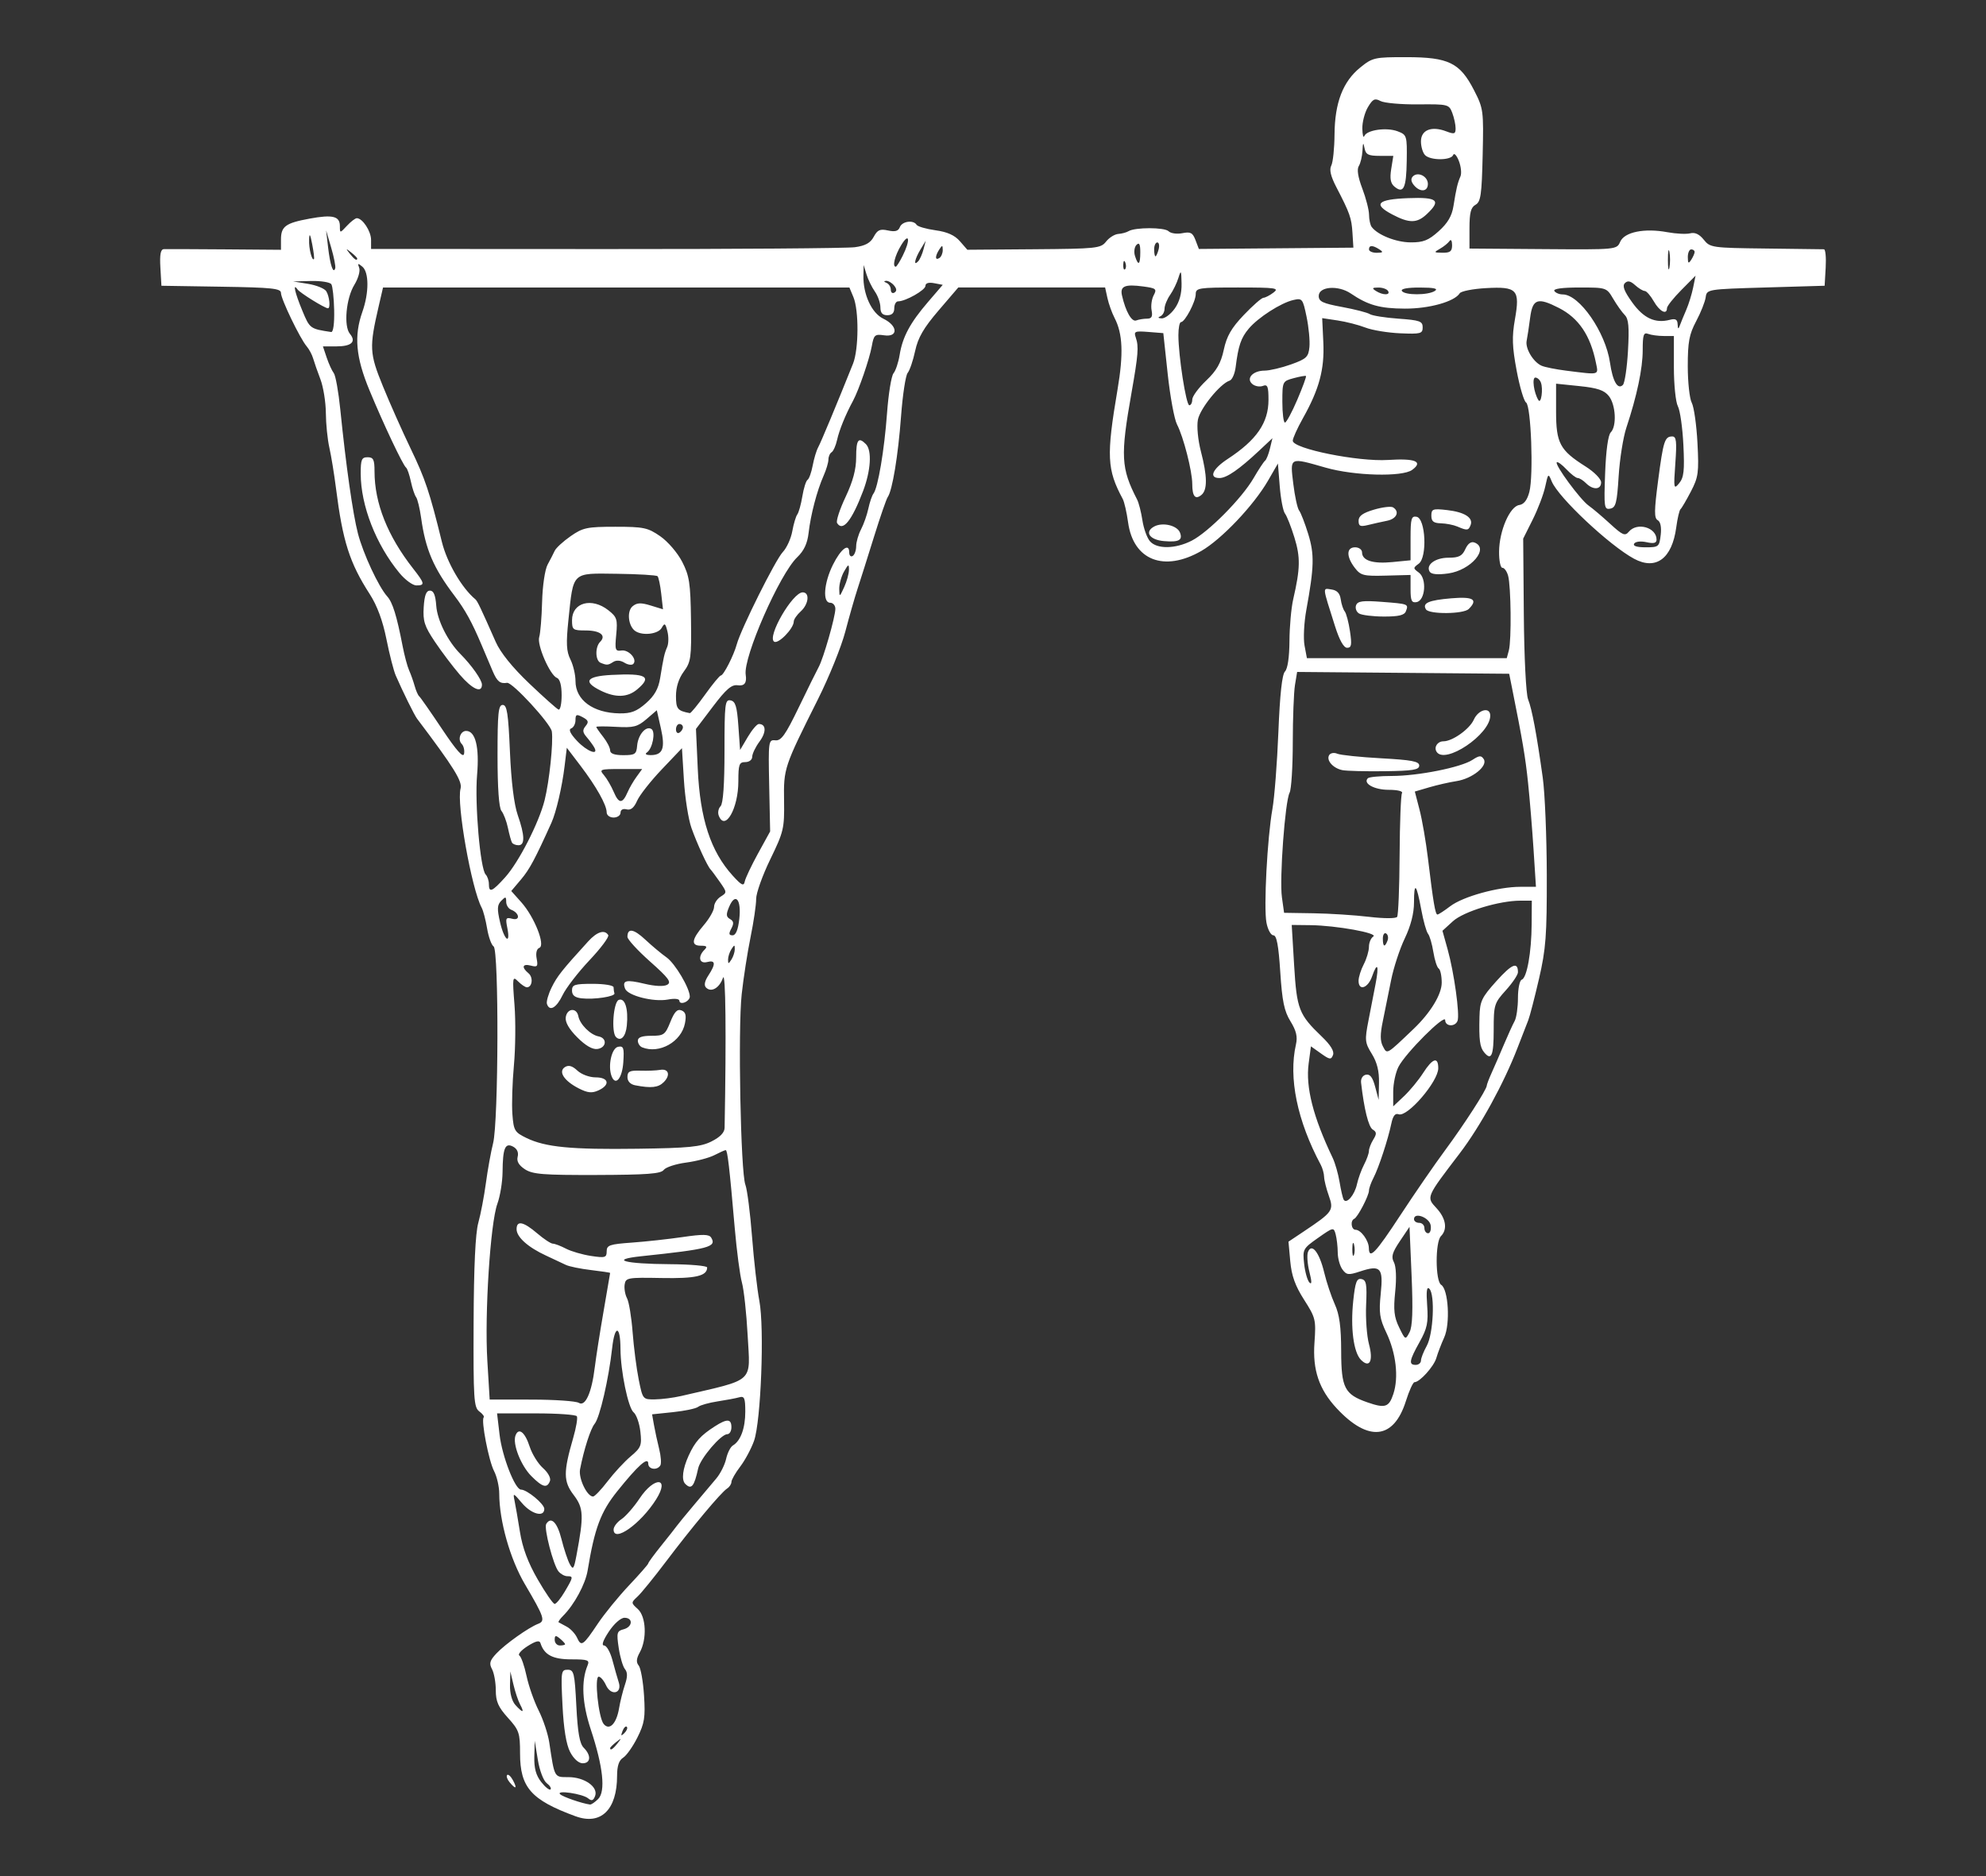 <?xml version="1.0" encoding="UTF-8" standalone="no"?>
<svg
   xmlns:dc="http://purl.org/dc/elements/1.1/"
   xmlns:cc="http://creativecommons.org/ns#"
   xmlns:rdf="http://www.w3.org/1999/02/22-rdf-syntax-ns#"
   xmlns:svg="http://www.w3.org/2000/svg"
   xmlns="http://www.w3.org/2000/svg"
   xmlns:sodipodi="http://sodipodi.sourceforge.net/DTD/sodipodi-0.dtd"
   xmlns:inkscape="http://www.inkscape.org/namespaces/inkscape"
   id="svg"
   version="1.1"
   width="400"
   height="377.931"
   viewBox="0, 0, 400,377.931"
   sodipodi:docname="B2.svg"
   inkscape:version="0.92.5 (2060ec1f9f, 2020-04-08)">
  <rect x="0" y="0" width="400" height="377.931" fill="#333333" stroke="none"/>
  <defs
     id="defs9" />
  <sodipodi:namedview
     pagecolor="#ffffff"
     bordercolor="#666666"
     borderopacity="1"
     objecttolerance="10"
     gridtolerance="10"
     guidetolerance="10"
     inkscape:pageopacity="0"
     inkscape:pageshadow="2"
     inkscape:window-width="1366"
     inkscape:window-height="693"
     id="namedview7"
     showgrid="false"
     inkscape:zoom="0.31222628"
     inkscape:cx="-78.322664"
     inkscape:cy="292.22283"
     inkscape:window-x="0"
     inkscape:window-y="0"
     inkscape:window-maximized="1"
     inkscape:current-layer="svg" />
  <path
     style="fill:#ffffff;stroke-width:0.698"
     d="m 115.91,365.884 c -8.946,-3.283 -11.166,-5.8 -11.166,-12.662 0,-4.129 -0.187,-4.677 -2.443,-7.174 -1.947,-2.155 -2.443,-3.279 -2.443,-5.539 0,-1.559 -0.341,-3.472 -0.758,-4.251 -0.619,-1.156 -0.458,-1.736 0.872,-3.158 1.769,-1.891 6.482,-5.239 8.423,-5.984 1.485,-0.57 1.224,-1.349 -2.675,-7.975 -2.984,-5.072 -5.16,-12.759 -5.169,-18.264 -0.002,-1.398 -0.472,-3.439 -1.043,-4.535 -1.074,-2.06 -2.654,-10.242 -2.086,-10.809 0.176,-0.176 -0.224,-0.719 -0.89,-1.207 -1.095,-0.801 -1.204,-2.511 -1.142,-17.865 0.045,-11.293 0.361,-18.031 0.944,-20.12 0.482,-1.727 1.172,-5.339 1.533,-8.026 0.361,-2.687 1.014,-6.298 1.451,-8.026 1.094,-4.321 1.183,-38.944 0.102,-39.629 -0.433,-0.274 -1.021,-1.9 -1.308,-3.612 -0.286,-1.713 -0.779,-3.597 -1.096,-4.187 -2.049,-3.827 -5.09,-20.981 -4.254,-24.002 0.402,-1.453 -1.35,-4.268 -8.762,-14.081 -0.546,-0.722 -2.879,-5.45 -4.295,-8.703 -0.418,-0.96 -1.262,-4.257 -1.876,-7.328 -0.743,-3.713 -1.87,-6.752 -3.365,-9.072 -4.053,-6.289 -5.441,-10.641 -6.788,-21.285 -0.364,-2.879 -0.967,-6.573 -1.338,-8.21 -0.372,-1.637 -0.69,-4.777 -0.706,-6.979 -0.017,-2.202 -0.509,-5.259 -1.093,-6.794 -0.584,-1.535 -1.243,-3.42 -1.464,-4.187 -0.221,-0.768 -0.806,-1.867 -1.299,-2.443 -1.347,-1.571 -5.186,-9.537 -5.186,-10.762 0,-0.912 -1.773,-1.098 -12.038,-1.26 L 32.514,57.566 32.303,53.902 c -0.152,-2.635 0.044,-3.677 0.698,-3.71 0.5,-0.025 6.012,-0.006 12.249,0.042 l 11.341,0.088 v -2.051 c 0,-2.668 0.907,-3.334 5.761,-4.227 4.666,-0.859 6.103,-0.502 6.103,1.514 0,1.447 0.006,1.447 1.423,-0.075 0.783,-0.84 1.676,-1.527 1.985,-1.527 1.155,0 2.873,2.615 2.873,4.373 v 1.821 l 47.281,0.024 c 26.005,0.013 48.579,-0.155 50.165,-0.373 2.108,-0.29 3.129,-0.855 3.796,-2.1 0.745,-1.392 1.271,-1.625 2.874,-1.273 1.426,0.313 2.078,0.13 2.385,-0.671 0.456,-1.188 2.734,-1.505 3.374,-0.47 0.215,0.348 1.926,0.844 3.801,1.102 2.373,0.326 3.867,0.995 4.913,2.197 l 1.503,1.728 13.405,-0.102 c 12.654,-0.096 13.469,-0.183 14.538,-1.544 0.623,-0.793 1.728,-1.486 2.455,-1.539 0.727,-0.054 1.651,-0.301 2.053,-0.549 1.312,-0.811 7.268,-0.811 8.079,-7e-6 0.435,0.435 1.681,0.613 2.768,0.396 1.656,-0.331 2.087,-0.106 2.656,1.39 l 0.679,1.786 15.562,-0.131 15.562,-0.131 -0.185,-2.949 c -0.191,-3.05 -0.513,-3.964 -3.26,-9.264 -1.123,-2.167 -1.436,-3.505 -1.01,-4.316 0.34,-0.646 0.635,-3.473 0.656,-6.281 0.049,-6.386 1.687,-10.653 5.174,-13.475 2.485,-2.011 2.874,-2.099 9.333,-2.09 8.472,0.012 10.743,1.123 13.583,6.649 1.9,3.696 1.952,4.089 1.745,13.107 -0.183,7.992 -0.385,9.393 -1.435,9.979 -0.946,0.528 -1.221,1.601 -1.221,4.752 v 4.07 l 14.83,0.112 c 14.823,0.112 14.83,0.111 15.528,-1.482 0.862,-1.968 4.868,-2.781 9.491,-1.926 1.766,0.326 3.843,0.428 4.616,0.226 0.94,-0.246 1.841,0.179 2.722,1.283 1.277,1.601 1.653,1.655 12.482,1.781 6.141,0.072 11.418,0.14 11.726,0.15 0.308,0.011 0.465,1.668 0.349,3.684 l -0.211,3.664 -11.864,0.349 c -11.811,0.347 -11.865,0.356 -12.096,1.991 -0.128,0.903 -0.991,3.07 -1.919,4.815 -1.399,2.631 -1.687,4.175 -1.687,9.046 0,3.231 0.361,6.549 0.803,7.374 0.442,0.825 0.958,4.465 1.148,8.088 0.312,5.97 0.188,6.888 -1.326,9.794 -0.919,1.764 -1.858,3.364 -2.087,3.556 -0.229,0.192 -0.616,1.843 -0.86,3.669 -0.841,6.291 -4.089,8.698 -8.511,6.307 -4.955,-2.68 -15.239,-12.342 -16.561,-15.559 -0.697,-1.697 -0.733,-1.668 -1.319,1.047 -0.331,1.535 -1.464,4.519 -2.519,6.63 l -1.917,3.838 0.127,15.27 c 0.072,8.687 0.443,16.058 0.858,17.098 0.788,1.971 1.717,6.931 2.956,15.786 0.43,3.071 0.795,11.888 0.812,19.593 0.026,12.207 -0.176,14.902 -1.572,20.936 -0.882,3.809 -1.852,7.554 -2.156,8.322 -0.304,0.768 -1.28,3.28 -2.168,5.583 -2.774,7.192 -7.515,15.84 -11.67,21.285 -6.778,8.884 -6.725,8.759 -4.654,10.992 1.914,2.064 2.269,4.277 0.905,5.641 -1.173,1.173 -1.141,9.081 0.039,9.81 1.463,0.904 1.865,7.843 0.614,10.607 -0.593,1.309 -1.303,3.166 -1.579,4.125 -0.492,1.713 -3.352,4.885 -4.403,4.885 -0.294,0 -1.075,1.714 -1.735,3.808 -2.444,7.753 -7.581,8.289 -13.939,1.454 -3.545,-3.812 -4.868,-7.714 -4.475,-13.203 0.331,-4.63 0.233,-5.039 -2.084,-8.66 -1.796,-2.808 -2.525,-4.834 -2.79,-7.754 l -0.358,-3.953 3.049,-2.037 c 5.881,-3.928 6.125,-4.273 5.08,-7.2 -0.507,-1.421 -0.936,-3.137 -0.953,-3.814 -0.017,-0.677 -0.322,-1.776 -0.679,-2.443 -4.744,-8.873 -6.522,-17.509 -4.992,-24.242 0.353,-1.552 0.067,-2.757 -1.104,-4.656 -1.261,-2.046 -1.676,-4.051 -2.057,-9.945 -0.347,-5.37 -0.726,-7.382 -1.39,-7.382 -0.502,0 -1.128,-1.149 -1.391,-2.553 -0.573,-3.057 0.163,-17.052 1.206,-22.919 0.409,-2.303 0.949,-9.275 1.198,-15.494 0.304,-7.572 0.742,-11.594 1.326,-12.178 0.538,-0.537 0.884,-2.894 0.903,-6.141 0.017,-2.898 0.356,-6.682 0.755,-8.409 1.429,-6.196 1.473,-8.458 0.244,-12.442 -0.672,-2.177 -1.528,-4.348 -1.903,-4.824 -0.375,-0.476 -0.848,-2.938 -1.051,-5.471 l -0.37,-4.606 -1.987,3.441 c -2.885,4.997 -9.381,11.839 -13.464,14.181 -7.488,4.295 -13.674,1.872 -14.725,-5.766 -0.276,-2.007 -0.762,-4.133 -1.08,-4.724 -3.183,-5.914 -3.314,-8.661 -1.051,-22.011 1.225,-7.224 1.058,-11.265 -0.595,-14.453 -0.529,-1.019 -1.173,-2.817 -1.432,-3.994 l -0.47,-2.141 H 207.792 193.008 l -3.967,4.632 c -3.019,3.525 -4.147,5.474 -4.722,8.153 -0.415,1.936 -1.093,3.928 -1.507,4.426 -0.414,0.498 -1.014,4.445 -1.335,8.771 -0.583,7.872 -1.748,14.928 -2.68,16.24 -0.273,0.384 -1.521,3.995 -2.774,8.026 -1.253,4.03 -2.742,8.741 -3.309,10.468 -0.567,1.727 -1.677,5.609 -2.467,8.626 -0.79,3.017 -3.266,9.141 -5.503,13.609 -6.851,13.685 -6.923,13.901 -6.827,20.462 0.081,5.559 -0.076,6.226 -2.775,11.781 -1.574,3.239 -2.855,6.831 -2.846,7.982 0.009,1.152 -0.497,4.606 -1.124,7.677 -0.627,3.071 -1.431,8.252 -1.788,11.515 -0.77,7.039 -0.212,35.883 0.742,38.383 0.366,0.96 0.969,5.67 1.341,10.468 0.371,4.798 1.033,10.608 1.471,12.911 1.04,5.469 0.33,24.247 -1.066,28.205 -0.558,1.58 -1.811,3.919 -2.785,5.196 -0.974,1.278 -1.772,2.67 -1.772,3.095 0,0.425 -0.395,1.023 -0.877,1.33 -1.211,0.771 -7.084,7.792 -12.294,14.697 -2.392,3.17 -4.964,6.338 -5.716,7.038 -1.357,1.264 -1.357,1.283 0.037,2.544 1.67,1.511 1.873,6.049 0.39,8.729 -0.694,1.254 -0.755,1.995 -0.218,2.642 0.411,0.495 0.895,3.209 1.076,6.033 0.283,4.411 0.096,5.6 -1.328,8.452 -0.911,1.826 -2.207,3.663 -2.878,4.082 -0.841,0.526 -1.221,1.656 -1.221,3.631 0,6.865 -3.259,10.043 -8.375,8.165 z m 4.567,-3.475 c 1.527,-1.527 1.002,-6.481 -1.483,-13.997 -1.751,-5.295 -1.975,-9.734 -0.651,-12.915 0.448,-1.076 0.055,-1.221 -3.297,-1.221 -3.735,0 -5.453,-0.912 -6.198,-3.29 -0.186,-0.593 -0.962,-0.406 -2.585,0.625 -1.276,0.81 -2.022,1.662 -1.659,1.894 0.363,0.232 1.013,2.078 1.443,4.101 0.43,2.023 1.532,5.164 2.447,6.979 0.915,1.815 1.876,4.713 2.135,6.44 1.078,7.194 0.959,6.979 3.864,6.979 3.239,0 6.058,2.001 5.364,3.808 -0.358,0.933 -0.699,1.047 -1.397,0.468 -1.124,-0.933 -6.573,-1.73 -5.639,-0.826 0.544,0.528 4.399,1.856 6.006,2.069 0.26,0.035 1.003,-0.467 1.651,-1.114 z m -5.646,-9.465 c -0.786,-1.509 -1.3,-4.661 -1.538,-9.421 -0.34,-6.793 -0.288,-7.153 1.029,-7.153 1.272,0 1.418,0.606 1.76,7.301 0.276,5.405 0.664,7.593 1.496,8.424 1.528,1.528 1.415,3.117 -0.221,3.117 -0.81,0 -1.814,-0.903 -2.525,-2.268 z m -4.719,6.274 c -0.65,-0.485 -1.435,-2.552 -1.787,-4.703 l -0.627,-3.838 -0.082,3.221 c -0.059,2.312 0.335,3.75 1.394,5.096 0.811,1.032 1.652,1.699 1.868,1.483 0.216,-0.216 -0.129,-0.782 -0.767,-1.258 z m 14.261,-8.018 c 0.868,-1.107 0.843,-1.132 -0.263,-0.264 -0.672,0.527 -1.221,1.076 -1.221,1.221 0,0.574 0.573,0.205 1.485,-0.958 z m 1.87,-3.333 c -0.215,-0.215 -0.605,0.172 -0.867,0.861 -0.379,0.995 -0.299,1.075 0.391,0.391 0.477,-0.473 0.691,-1.037 0.476,-1.251 z m -1.562,-3.716 c 0.239,-1.401 0.773,-3.547 1.189,-4.769 0.542,-1.595 0.542,-2.481 -7e-4,-3.14 -0.416,-0.505 -0.981,-2.429 -1.256,-4.276 -0.454,-3.048 -0.363,-3.394 0.982,-3.745 1.827,-0.478 1.968,-2.318 0.178,-2.318 -0.747,0 -2.091,1.191 -3.15,2.792 -1.181,1.784 -1.523,2.792 -0.949,2.792 0.494,0 1.25,1.335 1.68,2.966 0.43,1.631 0.998,3.629 1.262,4.44 0.74,2.273 -1.55,2.816 -2.557,0.606 -0.434,-0.952 -1.097,-1.731 -1.474,-1.731 -0.912,0 -0.042,8.275 1.002,9.533 1.155,1.392 2.567,-0.044 3.096,-3.148 z m -19.915,-0.761 c -0.399,-0.745 -1.006,-2.55 -1.35,-4.013 l -0.626,-2.659 -0.07,2.737 c -0.042,1.652 0.388,3.242 1.085,4.013 1.496,1.653 1.871,1.623 0.961,-0.078 z m 9.05,-12.169 c 0,-0.145 -0.471,-0.654 -1.047,-1.132 -0.857,-0.712 -1.047,-0.664 -1.047,0.263 0,0.623 0.471,1.132 1.047,1.132 0.576,0 1.047,-0.119 1.047,-0.263 z m 6.585,-4.129 c 1.338,-1.998 4.172,-5.475 6.298,-7.726 2.126,-2.251 3.866,-4.239 3.866,-4.419 0,-0.179 1.178,-1.789 2.617,-3.577 1.439,-1.788 2.841,-3.568 3.116,-3.956 0.274,-0.388 1.844,-2.302 3.489,-4.254 1.645,-1.952 3.665,-4.35 4.489,-5.33 0.824,-0.98 1.712,-2.757 1.974,-3.949 0.262,-1.192 0.877,-2.405 1.367,-2.695 1.556,-0.922 2.49,-3.476 2.49,-6.81 0,-2.746 -0.184,-3.181 -1.221,-2.888 -0.672,0.19 -2.635,0.56 -4.362,0.824 -1.727,0.263 -3.487,0.757 -3.91,1.098 -0.423,0.34 -2.684,0.819 -5.023,1.063 l -4.254,0.445 0.384,2.172 c 0.211,1.195 0.68,3.357 1.041,4.806 0.361,1.448 0.468,2.94 0.236,3.315 -0.657,1.062 -2.433,0.801 -2.433,-0.358 0,-1.493 -2.078,0.359 -6.262,5.581 -3.323,4.147 -4.543,7.42 -5.951,15.963 -0.448,2.719 -2.684,6.855 -4.907,9.078 -0.655,0.655 -1.076,1.255 -0.934,1.333 0.142,0.078 0.886,0.481 1.653,0.896 0.768,0.415 1.696,1.414 2.064,2.22 0.844,1.851 1.199,1.611 4.173,-2.831 z m 3.185,-18.97 c 0,-0.567 0.707,-1.499 1.57,-2.072 0.864,-0.573 2.512,-2.457 3.664,-4.188 2.976,-4.473 6.159,-4.319 3.347,0.162 -3.101,4.942 -8.582,8.836 -8.582,6.098 z m 14.423,-9.205 c -0.794,-0.794 -0.515,-3.053 0.705,-5.71 1.282,-2.792 2.389,-4.026 5.26,-5.869 2.466,-1.582 3.34,-1.535 3.34,0.18 0,0.768 -0.37,1.396 -0.823,1.396 -1.283,0 -5.437,4.881 -5.877,6.905 -0.796,3.664 -1.364,4.339 -2.605,3.098 z m -24.262,21.711 c 1.73,-2.933 1.758,-3.101 0.503,-3.101 -0.529,0 -1.321,-0.434 -1.761,-0.964 -1.05,-1.265 -2.985,-8.738 -2.476,-9.561 0.974,-1.576 2.216,-0.351 3.064,3.023 0.506,2.015 1.262,4.292 1.678,5.06 0.67,1.234 0.826,1.032 1.35,-1.745 1.512,-8.014 1.442,-9.546 -0.554,-12.163 -2.093,-2.745 -2.11,-4.579 -0.103,-11.508 0.602,-2.08 0.934,-4.043 0.737,-4.362 -0.197,-0.319 -3.894,-0.58 -8.215,-0.58 h -7.856 l 0.508,4.311 c 0.514,4.361 3.12,11.043 4.307,11.043 1.211,0 4.699,2.884 4.699,3.886 0,1.76 -2.608,1.07 -4.512,-1.193 -1.71,-2.032 -1.819,-2.071 -1.494,-0.523 0.193,0.918 0.688,3.772 1.099,6.343 0.519,3.24 1.618,6.183 3.586,9.596 1.561,2.707 3.094,4.922 3.406,4.922 0.313,0 1.228,-1.117 2.033,-2.482 z m -6.711,-23.248 c -2.133,-2.133 -3.851,-6.532 -3.207,-8.209 0.64,-1.669 1.905,-0.674 2.847,2.239 0.487,1.506 1.694,3.455 2.683,4.331 1.033,0.915 1.63,2.029 1.404,2.617 -0.577,1.503 -1.484,1.264 -3.727,-0.978 z m 15.353,1.01 c 1.296,-1.697 3.386,-3.953 4.645,-5.012 2.087,-1.756 2.258,-2.194 1.944,-4.977 -0.189,-1.679 -0.803,-3.428 -1.363,-3.886 -1.091,-0.893 -2.626,-8.314 -2.644,-12.779 -0.02,-4.811 -1.154,-4.915 -1.68,-0.153 -0.683,6.181 -2.489,13.992 -3.522,15.238 -0.826,0.996 -2.168,5.181 -2.94,9.168 -0.351,1.811 1.403,5.487 2.619,5.487 0.322,0 1.646,-1.389 2.942,-3.086 z m -2.593,-22.943 c 0.24,-1.997 1.034,-7.061 1.764,-11.255 0.73,-4.193 1.327,-7.683 1.327,-7.755 0,-0.072 -1.738,-0.335 -3.862,-0.585 -2.124,-0.25 -4.401,-0.718 -5.06,-1.04 -0.659,-0.322 -2.454,-1.166 -3.989,-1.874 -3.645,-1.681 -5.932,-3.733 -5.932,-5.32 0,-1.814 1.374,-1.534 4.161,0.848 1.329,1.136 2.742,2.067 3.14,2.07 0.398,0.002 1.586,0.454 2.64,1.004 1.054,0.55 3.33,1.211 5.06,1.471 2.838,0.426 3.144,0.335 3.144,-0.927 0,-1.238 0.582,-1.44 5.06,-1.76 2.783,-0.199 7.397,-0.703 10.254,-1.121 4.046,-0.592 5.312,-0.568 5.728,0.105 1.172,1.897 -0.418,2.322 -14.051,3.757 -6.54,0.688 -3.473,1.546 5.745,1.606 4.126,0.027 7.502,0.325 7.502,0.661 0,1.72 -2.313,2.255 -9.193,2.123 -6.824,-0.13 -7.219,-0.06 -7.425,1.319 -0.12,0.801 0.098,2.046 0.483,2.767 0.386,0.721 0.892,3.799 1.124,6.84 0.232,3.041 0.786,7.335 1.231,9.542 0.803,3.987 0.824,4.013 3.281,3.982 1.36,-0.017 3.729,-0.323 5.265,-0.68 15.062,-3.507 13.914,-2.454 13.387,-12.289 -0.235,-4.376 -0.752,-9.129 -1.149,-10.563 -0.398,-1.434 -1.049,-6.376 -1.448,-10.982 -1.059,-12.24 -1.46,-15.702 -1.817,-15.702 -0.176,0 -1.196,0.454 -2.269,1.008 -1.072,0.555 -3.648,1.233 -5.723,1.507 -2.075,0.274 -4.097,0.939 -4.493,1.477 -0.569,0.774 -3.371,0.986 -13.431,1.018 -10.841,0.034 -12.979,-0.135 -14.525,-1.148 -1.239,-0.812 -1.702,-1.615 -1.462,-2.534 0.221,-0.847 -0.117,-1.596 -0.911,-2.022 -1.615,-0.864 -2.09,0.276 -2.131,5.113 -0.017,1.984 -0.488,4.863 -1.047,6.398 -1.419,3.898 -2.589,22.175 -2.021,31.579 l 0.474,7.851 8.465,0.011 c 4.656,0.007 8.925,0.302 9.488,0.657 1.306,0.826 2.6,-2.055 3.214,-7.157 z m 160.84,5.361 c 1.105,-3.347 0.547,-8.222 -1.412,-12.34 -1.361,-2.862 -1.525,-4.006 -1.13,-7.865 0.537,-5.24 -0.027,-5.838 -4.203,-4.459 -2.291,0.756 -2.694,0.708 -3.518,-0.419 -0.512,-0.7 -0.935,-2.233 -0.94,-3.407 -0.007,-1.174 -0.192,-2.814 -0.414,-3.644 -0.398,-1.484 -0.458,-1.472 -3.547,0.698 -3.044,2.138 -3.132,2.302 -2.805,5.234 0.186,1.665 0.664,3.353 1.062,3.751 0.5,0.5 0.5,-0.162 -0.002,-2.138 -0.4,-1.575 -0.53,-3.377 -0.289,-4.005 0.731,-1.904 2.292,0.061 3.262,4.106 0.478,1.994 1.441,4.883 2.14,6.421 0.94,2.069 1.274,4.531 1.285,9.478 0.017,7.368 0.686,8.677 5.249,10.271 3.602,1.259 4.372,1.013 5.261,-1.682 z m -6.521,-6.861 c -1.499,-1.499 -2.142,-6.448 -1.553,-11.948 0.401,-3.745 0.698,-4.525 1.651,-4.332 0.978,0.199 1.126,1.017 0.938,5.192 -0.123,2.726 0.136,6.289 0.574,7.918 0.914,3.394 0.139,4.919 -1.61,3.17 z m 12.081,0.138 c 0.002,-0.48 0.527,-1.814 1.166,-2.966 1.327,-2.392 1.693,-10.327 0.529,-11.491 -0.526,-0.526 -0.656,0.457 -0.447,3.357 0.25,3.457 0.011,4.612 -1.525,7.363 -2.093,3.749 -2.238,4.609 -0.775,4.609 0.576,0 1.049,-0.393 1.051,-0.872 z m -1.888,-17.114 -0.42,-9.826 -1.937,2.883 c -1.547,2.304 -1.79,3.158 -1.206,4.249 0.445,0.832 0.547,3.156 0.261,5.946 -0.377,3.676 -0.221,5.093 0.788,7.172 1.243,2.562 1.266,2.573 2.095,0.996 0.6,-1.14 0.719,-4.393 0.418,-11.421 z m -11.591,-6.251 c -0.177,-0.679 -0.333,-0.292 -0.348,0.859 -0.015,1.152 0.131,1.707 0.322,1.235 0.191,-0.472 0.203,-1.415 0.026,-2.094 z m 9.351,-5.945 c 2.827,-4.318 6.882,-10.207 9.01,-13.085 3.866,-5.229 8.372,-12.221 8.372,-12.99 0,-0.224 0.448,-1.397 0.996,-2.607 0.548,-1.21 1.658,-3.769 2.467,-5.689 0.809,-1.919 1.774,-4.035 2.144,-4.701 0.37,-0.666 0.673,-2.76 0.673,-4.653 0,-1.892 0.344,-3.555 0.764,-3.695 1.041,-0.347 1.961,-5.505 1.997,-11.202 l 0.03,-4.711 -2.268,-0.002 c -4.316,-0.004 -11.469,2.178 -13.638,4.159 l -2.09,1.909 1.051,3.771 c 1.294,4.646 2.468,13.118 1.99,14.364 -0.489,1.274 -2.491,1.163 -2.491,-0.138 0,-1.346 -7.958,6.604 -9.398,9.389 -0.589,1.138 -1.07,3.4 -1.07,5.026 v 2.957 l 2.173,-2.05 c 1.195,-1.127 2.926,-3.227 3.847,-4.667 1.917,-2.996 3.053,-3.356 3.053,-0.966 0,2.697 -6.248,9.945 -7.994,9.275 -0.675,-0.259 -1.131,0.323 -1.45,1.85 -0.674,3.23 -2.546,8.931 -3.598,10.952 -0.499,0.96 -0.91,2.112 -0.912,2.561 -0.007,1.035 -2.275,5.389 -2.97,5.698 -0.833,0.37 -0.606,2.21 0.272,2.21 1.073,0 2.644,2.156 2.672,3.664 0.044,2.414 1.308,1.098 6.368,-6.63 z m 16.838,-32.8 c -0.854,-1.041 -1.042,-2.502 -0.923,-7.153 0.08,-3.127 0.436,-3.874 3.419,-7.188 3.122,-3.468 4.329,-3.962 4.329,-1.77 0,0.511 -1.099,2.145 -2.443,3.632 -2.342,2.592 -2.443,2.923 -2.443,8.028 0,5.176 -0.467,6.248 -1.94,4.452 z m -10.748,34.894 c -0.226,-1.594 -3.363,-2.778 -3.363,-1.27 0,0.411 0.471,0.746 1.047,0.746 0.576,0 1.047,0.471 1.047,1.047 0,0.576 0.336,1.047 0.746,1.047 0.411,0 0.646,-0.707 0.523,-1.57 z m -14.858,-8.295 c 0.253,-1.151 0.899,-2.935 1.436,-3.965 0.537,-1.03 0.979,-2.269 0.981,-2.754 0.002,-0.485 0.397,-1.515 0.877,-2.289 0.713,-1.15 0.692,-1.52 -0.117,-2.023 -0.846,-0.526 -1.736,-4.111 -2.343,-9.439 -0.091,-0.801 0.32,-1.471 0.987,-1.606 0.814,-0.166 1.346,0.531 1.847,2.421 l 0.704,2.653 0.072,-3.407 c 0.05,-2.373 -0.387,-4.15 -1.44,-5.854 -1.403,-2.27 -1.453,-2.756 -0.684,-6.712 0.456,-2.346 1.103,-5.678 1.437,-7.405 0.731,-3.772 0.363,-4.563 -0.702,-1.509 -0.836,2.399 -2.726,3.017 -2.726,0.891 0,-0.724 0.469,-2.216 1.043,-3.315 0.573,-1.099 1.044,-2.687 1.047,-3.528 0.002,-0.841 0.397,-1.774 0.877,-2.074 1.089,-0.68 -7.482,-2.227 -12.664,-2.286 l -3.766,-0.043 0.484,8.1 c 0.531,8.874 0.95,9.957 5.563,14.379 1.791,1.717 2.557,2.969 2.271,3.713 -0.383,0.998 -0.655,0.964 -2.44,-0.307 l -2.009,-1.43 -0.459,3.462 c -0.631,4.754 0.895,10.752 4.83,18.991 0.498,1.042 1.128,3.241 1.4,4.885 0.272,1.644 0.644,3.241 0.825,3.547 0.572,0.964 2.191,-0.913 2.67,-3.095 z m -130.001,-8.632 c 1.734,-0.862 2.626,-1.788 2.644,-2.743 0.352,-18.831 0.212,-31.743 -0.327,-30.209 -0.724,2.06 -2.366,3.003 -3.41,1.959 -0.448,-0.448 -0.287,-1.292 0.466,-2.441 1.526,-2.329 1.452,-3.149 -0.245,-2.705 -1.581,0.413 -1.923,-1.086 -0.558,-2.45 0.651,-0.651 0.496,-0.837 -0.698,-0.837 -2.069,0 -1.891,-1.262 0.587,-4.161 1.136,-1.329 2.065,-2.975 2.065,-3.658 0,-0.683 0.596,-1.614 1.325,-2.069 1.292,-0.807 1.287,-0.882 -0.174,-2.972 -0.825,-1.179 -1.657,-2.301 -1.849,-2.493 -0.629,-0.629 -2.723,-5.171 -3.861,-8.375 -0.614,-1.727 -1.295,-6.048 -1.514,-9.602 l -0.398,-6.462 -4.071,4.278 c -2.239,2.353 -4.473,5.197 -4.964,6.319 -0.616,1.407 -1.273,1.943 -2.115,1.726 -0.734,-0.19 -1.221,0.076 -1.221,0.666 0,0.54 -0.628,0.981 -1.396,0.981 -0.777,0 -1.396,-0.465 -1.396,-1.049 0,-1.483 -2.097,-5.213 -5.29,-9.412 l -2.736,-3.596 -0.448,3.714 c -0.5,4.143 -1.692,9.269 -2.648,11.39 -3.301,7.323 -4.408,9.389 -6.117,11.413 l -1.977,2.34 2.031,2.275 c 2.628,2.942 4.899,8.685 3.628,9.173 -0.544,0.209 -0.756,1.051 -0.544,2.16 0.302,1.581 0.153,1.767 -1.15,1.426 -1.719,-0.45 -1.964,0.315 -0.492,1.537 0.999,0.829 0.764,2.826 -0.332,2.826 -0.315,0 -1.109,-0.536 -1.765,-1.191 -1.123,-1.123 -1.165,-0.853 -0.727,4.711 0.255,3.246 0.204,8.728 -0.114,12.183 -0.318,3.455 -0.457,7.885 -0.309,9.844 0.25,3.31 0.451,3.652 2.826,4.804 3.839,1.862 8.97,2.359 22.446,2.172 10.291,-0.142 12.625,-0.374 14.83,-1.471 z m -26.739,-10.689 c -2.971,-1.517 -4.184,-3.41 -2.757,-4.299 0.724,-0.451 1.473,-0.235 2.488,0.718 0.813,0.764 2.429,1.364 3.675,1.364 2.668,0 2.989,1.52 0.556,2.629 -1.305,0.595 -2.165,0.505 -3.961,-0.411 z m 11.385,-0.617 c -0.99,-0.191 -1.57,-0.807 -1.57,-1.667 0,-1.126 0.458,-1.35 2.617,-1.282 1.439,0.045 3.211,-0.026 3.938,-0.158 1.748,-0.317 2.167,1.058 0.754,2.471 -1.098,1.098 -2.52,1.255 -5.739,0.635 z m -4.76,-1.826 c -0.797,-2.076 5.8e-4,-5.687 1.311,-5.935 1.097,-0.208 1.234,0.195 1.047,3.08 -0.212,3.271 -1.568,4.913 -2.358,2.855 z m -6.907,-7.824 c -1.669,-1.669 -2.472,-3.065 -2.332,-4.053 0.262,-1.837 2.193,-2.006 2.537,-0.222 0.318,1.65 2.42,3.752 4.07,4.07 1.784,0.344 1.615,2.275 -0.222,2.537 -0.988,0.141 -2.384,-0.662 -4.053,-2.332 z m 13.062,2.004 c -0.48,-0.194 -0.872,-0.797 -0.872,-1.341 0,-0.684 0.838,-0.989 2.716,-0.989 2.514,0 2.798,-0.206 3.826,-2.774 0.824,-2.06 1.4,-2.663 2.237,-2.342 0.841,0.323 1.021,0.982 0.709,2.6 -0.718,3.73 -5.172,6.235 -8.615,4.846 z m -5.278,-2.082 c -0.974,-0.974 -0.518,-7.062 0.56,-7.476 1.248,-0.479 1.96,1.775 1.629,5.159 -0.219,2.244 -1.211,3.294 -2.189,2.317 z m -13.901,-6.664 c -0.153,-0.459 0.271,-1.95 0.941,-3.315 1.113,-2.266 2.054,-3.453 7.363,-9.285 1.777,-1.953 3.319,-2.438 4.039,-1.272 0.22,0.356 -1.475,2.633 -3.766,5.06 -2.291,2.427 -4.729,5.587 -5.418,7.022 -1.246,2.597 -2.629,3.381 -3.159,1.791 z m 26.681,-0.615 c 0,-0.424 -0.933,-0.532 -2.331,-0.27 -2.876,0.539 -8.068,-0.779 -8.608,-2.186 -0.643,-1.676 0.179,-1.887 3.879,-1 2.136,0.512 3.915,0.594 4.599,0.211 0.916,-0.512 0.298,-1.352 -3.446,-4.679 -2.509,-2.23 -4.562,-4.469 -4.562,-4.976 0,-1.831 1.259,-1.629 3.619,0.581 1.323,1.239 3.238,2.838 4.255,3.554 1.724,1.213 4.688,6.219 4.688,7.917 0,0.413 -0.471,0.933 -1.047,1.154 -0.576,0.221 -1.047,0.083 -1.047,-0.306 z m -19.715,-0.516 c -1.356,-0.156 -1.919,-0.617 -1.919,-1.57 0,-1.184 0.513,-1.349 4.187,-1.349 2.326,0 4.187,0.31 4.187,0.698 0,0.384 0.079,0.928 0.174,1.209 0.22,0.646 -4.091,1.304 -6.63,1.012 z m 167.603,6.141 c 3.391,-3.236 5.646,-6.948 5.646,-9.294 0,-1.361 -0.273,-2.644 -0.606,-2.85 -0.333,-0.206 -0.818,-1.701 -1.077,-3.321 -0.259,-1.621 -0.742,-3.276 -1.074,-3.679 -0.332,-0.403 -0.945,-2.589 -1.362,-4.859 -0.965,-5.244 -1.463,-5.743 -1.463,-1.466 0,2.206 -0.642,4.708 -1.865,7.27 -1.026,2.148 -2.266,5.947 -2.756,8.442 -0.49,2.495 -1.235,6.181 -1.655,8.19 -0.561,2.688 -0.554,4.044 0.027,5.13 0.86,1.606 0.633,1.737 6.185,-3.563 z M 147.992,191.21 c 0,-0.931 -0.075,-0.931 -0.676,0 -0.372,0.576 -0.677,1.518 -0.677,2.094 0,0.931 0.075,0.931 0.677,0 0.372,-0.576 0.676,-1.518 0.676,-2.094 z m 131.467,-1.722 c 0.216,-0.563 0.093,-1.21 -0.274,-1.437 -0.367,-0.227 -0.667,0.234 -0.667,1.024 0,1.685 0.388,1.855 0.942,0.412 z m -177.283,-2.575 c -0.396,-1.98 -0.293,-2.165 1.012,-1.824 1.657,0.433 1.444,-1.182 -0.241,-1.829 -0.546,-0.21 -0.993,-0.929 -0.993,-1.599 0,-1.068 -0.124,-1.092 -1.001,-0.196 -0.816,0.833 -0.859,1.633 -0.231,4.337 0.846,3.645 2.162,4.651 1.455,1.111 z m 46.728,-1.809 c 0.442,-3.925 -0.792,-5.39 -2.047,-2.43 -0.652,1.536 -0.617,2.015 0.179,2.467 0.744,0.422 0.808,0.895 0.26,1.919 -0.56,1.046 -0.502,1.359 0.254,1.359 0.652,0 1.106,-1.11 1.354,-3.315 z m 132.991,-12.838 c 0.036,-6.501 0.251,-12.122 0.479,-12.489 0.24,-0.388 -0.885,-0.669 -2.683,-0.669 -2.91,0 -5.232,-1.292 -4.192,-2.332 0.253,-0.253 2.428,-0.459 4.833,-0.459 5.272,0 13.919,-1.725 16.227,-3.238 1.39,-0.911 1.777,-0.936 2.283,-0.151 0.882,1.369 -2.304,3.935 -5.499,4.428 -1.438,0.222 -3.912,0.786 -5.499,1.252 l -2.885,0.849 0.954,3.677 c 0.525,2.022 1.284,6.419 1.688,9.77 1.068,8.877 1.482,11.328 1.913,11.328 0.211,0 1.367,-0.75 2.568,-1.666 2.562,-1.954 9.639,-3.917 14.122,-3.917 h 3.151 l -0.483,-7.502 c -0.266,-4.126 -0.763,-10.172 -1.105,-13.434 -0.552,-5.259 -1.085,-8.413 -3.244,-19.192 l -0.559,-2.792 -21.355,-0.184 -21.355,-0.184 -0.434,2.627 c -0.239,1.445 -0.438,6.652 -0.442,11.571 -0.004,4.919 -0.293,9.476 -0.641,10.127 -0.914,1.708 -2.066,17.355 -1.549,21.058 l 0.438,3.14 5.932,0.093 c 3.263,0.051 8.287,0.373 11.166,0.716 3.008,0.357 5.419,0.361 5.669,0.009 0.239,-0.337 0.464,-5.933 0.5,-12.434 z m -11.527,-17.122 c -1.883,-0.381 -3.298,-1.995 -2.657,-3.032 0.264,-0.427 0.997,-0.551 1.63,-0.276 0.633,0.275 4.605,0.689 8.827,0.92 6.172,0.338 7.677,0.625 7.677,1.467 0,0.855 -1.281,1.063 -6.979,1.138 -3.838,0.05 -7.663,-0.048 -8.498,-0.216 z m 18.967,-3.713 c -0.573,-0.927 0.196,-2.094 1.38,-2.094 1.823,0 5.275,-2.458 6.127,-4.362 0.923,-2.062 3.31,-2.643 3.31,-0.806 0,3.791 -9.161,9.941 -10.817,7.261 z m -187.59,25.298 c 2.739,-3.04 6.811,-10.998 7.946,-15.528 0.952,-3.797 1.771,-11.598 1.453,-13.839 -0.222,-1.569 -7.951,-9.975 -9.017,-9.806 -1.407,0.222 -2.005,-0.264 -2.895,-2.351 -0.532,-1.247 -1.564,-3.681 -2.293,-5.409 -1.88,-4.455 -3.266,-6.968 -5.39,-9.77 -4.254,-5.614 -5.838,-9.309 -6.732,-15.702 -0.268,-1.919 -0.726,-3.803 -1.017,-4.187 -0.291,-0.384 -0.762,-1.797 -1.046,-3.14 C 82.47,95.653 82.036,94.397 81.79,94.205 81.143,93.7 77.26,85.493 74.404,78.593 71.655,71.952 71.272,67.671 72.991,62.8 c 1.352,-3.833 1.345,-7.956 -0.015,-9.086 -0.887,-0.736 -0.991,-0.695 -0.63,0.246 0.238,0.62 -0.2,2.156 -0.973,3.414 -1.669,2.715 -2.181,8.327 -0.9,9.87 1.33,1.603 0.331,2.535 -2.72,2.535 h -2.714 l 0.763,2.268 c 0.42,1.247 1.059,2.648 1.422,3.113 0.363,0.465 0.954,3.762 1.314,7.328 1.139,11.274 2.523,21.009 3.551,24.977 1.058,4.085 4.159,10.746 5.905,12.685 1.082,1.202 1.912,3.884 3.095,9.996 0.371,1.919 0.958,4.117 1.305,4.885 0.346,0.768 0.849,2.181 1.117,3.14 0.268,0.96 0.68,1.902 0.916,2.094 0.236,0.192 2.311,3.166 4.611,6.608 2.907,4.351 4.257,5.871 4.427,4.986 0.135,-0.701 -0.074,-1.593 -0.463,-1.983 -0.872,-0.872 -0.281,-2.632 0.884,-2.632 1.876,0 2.686,3.255 2.203,8.853 -0.498,5.775 0.637,18.957 1.728,20.074 0.356,0.365 0.648,1.228 0.648,1.919 0,1.833 0.644,1.566 3.281,-1.361 z m 1.378,-6.979 c -0.169,-0.288 -0.538,-1.623 -0.82,-2.966 -0.281,-1.343 -0.868,-2.883 -1.303,-3.422 -0.51,-0.63 -0.792,-4.61 -0.792,-11.166 0,-8.59 0.164,-10.187 1.047,-10.187 0.859,0 1.12,1.692 1.452,9.421 0.26,6.033 0.824,10.622 1.57,12.761 1.431,4.101 1.482,6.082 0.159,6.082 -0.553,0 -1.144,-0.236 -1.314,-0.523 z M 92.595,135.903 c -1.404,-1.631 -3.659,-4.615 -5.01,-6.631 -2.095,-3.124 -2.426,-4.154 -2.245,-6.979 0.153,-2.386 0.506,-3.314 1.259,-3.314 0.737,0 1.111,0.901 1.266,3.05 0.211,2.94 2.324,7.161 4.865,9.718 2.28,2.294 4.338,5.221 4.338,6.169 0,1.81 -1.929,0.942 -4.472,-2.013 z m -12.154,-20.485 c -4.726,-5.734 -7.775,-13.557 -7.791,-19.992 -0.006,-2.852 0.186,-3.315 1.387,-3.315 1.169,0 1.396,0.465 1.396,2.865 0,6.391 2.623,12.99 7.777,19.567 2.355,3.005 2.429,3.389 0.648,3.389 -0.74,0 -2.278,-1.132 -3.418,-2.515 z m 72.241,56.499 2.432,-4.425 -0.192,-9.252 c -0.186,-8.978 -0.15,-9.248 1.244,-9.102 1.175,0.123 2.033,-1.086 4.71,-6.63 1.801,-3.729 3.607,-7.387 4.014,-8.129 0.954,-1.739 3.36,-10.14 3.36,-11.734 0,-0.673 -0.471,-1.224 -1.047,-1.224 -1.562,0 -1.276,-3.959 0.552,-7.641 1.596,-3.214 3.286,-4.497 3.286,-2.495 0,0.63 0.314,0.952 0.698,0.715 0.384,-0.237 0.7,-1.119 0.702,-1.96 0.002,-0.841 0.444,-2.372 0.981,-3.401 0.537,-1.03 1.2,-2.914 1.472,-4.187 0.272,-1.273 0.735,-2.629 1.028,-3.013 0.914,-1.196 2.192,-8.763 2.733,-16.183 0.285,-3.911 0.873,-7.538 1.307,-8.06 0.433,-0.522 0.989,-2.19 1.235,-3.706 0.587,-3.624 2.106,-6.455 5.718,-10.66 l 2.963,-3.45 -1.742,-0.333 c -1.104,-0.211 -1.742,-0.014 -1.742,0.538 0,0.854 -4.006,3.123 -5.514,3.123 -0.422,0 -0.767,0.628 -0.767,1.396 0,0.931 -0.465,1.396 -1.396,1.396 -0.987,0 -1.396,-0.465 -1.396,-1.589 0,-0.874 -0.504,-2.309 -1.12,-3.188 -0.616,-0.879 -1.374,-2.441 -1.685,-3.47 l -0.565,-1.871 -0.05,2.094 c -0.09,3.804 1.648,7.588 4.006,8.724 2.934,1.413 3.05,3.772 0.164,3.348 -1.869,-0.274 -2.077,-0.09 -2.484,2.189 -0.459,2.574 -2.618,8.853 -3.79,11.022 -1.502,2.778 -2.764,5.877 -3.198,7.852 -0.253,1.151 -0.75,2.272 -1.104,2.491 -0.354,0.219 -0.644,0.882 -0.644,1.473 0,0.591 -0.439,2.064 -0.976,3.274 -1.327,2.989 -2.601,7.851 -3.017,11.512 -0.241,2.118 -0.933,3.594 -2.294,4.895 -3.547,3.389 -10.908,20.182 -10.374,23.666 0.255,1.666 -0.248,2.32 -1.636,2.124 -1.203,-0.17 -2.314,0.79 -4.966,4.291 l -3.417,4.509 0.365,8.053 c 0.456,10.075 2.595,16.609 7.037,21.499 1.788,1.969 2.226,2.18 2.427,1.175 0.135,-0.674 1.341,-3.217 2.678,-5.651 z m -7.924,-7.622 c -0.231,-0.602 -0.064,-1.449 0.371,-1.884 0.518,-0.518 0.791,-4.37 0.791,-11.17 0,-9.509 0.102,-10.36 1.221,-10.148 0.982,0.187 1.29,1.186 1.57,5.111 l 0.349,4.879 1.547,-2.617 c 0.851,-1.439 1.853,-2.617 2.227,-2.617 1.482,0 1.55,1.63 0.147,3.527 -0.813,1.099 -1.478,2.483 -1.478,3.074 0,0.61 -0.604,1.075 -1.396,1.075 -1.228,0 -1.396,0.465 -1.396,3.873 0,5.487 -2.692,10.184 -3.953,6.897 z m 11.162,-35.032 c -1.486,-0.959 3.708,-9.935 5.749,-9.935 1.464,0 1.219,2.377 -0.396,3.838 -0.768,0.695 -1.397,1.607 -1.399,2.027 -0.007,1.42 -3.11,4.614 -3.954,4.069 z m 12.675,-23.901 c -0.24,-0.389 0.526,-2.745 1.704,-5.236 1.498,-3.172 2.14,-5.575 2.14,-8.017 0,-3.543 0.45,-4.154 1.954,-2.65 1.257,1.257 1.01,5.336 -0.574,9.504 -2.277,5.99 -4.098,8.221 -5.224,6.399 z m -42.181,54.201 c 0.356,-0.826 1.16,-2.209 1.787,-3.073 l 1.139,-1.57 h -4.381 c -4.108,0 -4.315,0.076 -3.327,1.221 0.579,0.672 1.48,2.219 2.001,3.439 1.016,2.378 1.75,2.374 2.781,-0.017 z m 1.91,-9.334 c 0.183,-2.206 1.763,-4.062 2.874,-3.375 0.894,0.552 0.234,3.969 -0.915,4.74 -0.445,0.298 -0.144,0.517 0.72,0.523 2.492,0.017 3.021,-1.335 2.108,-5.386 l -0.823,-3.652 -2.079,1.786 c -1.804,1.55 -2.61,1.756 -6.097,1.559 -2.21,-0.125 -4.017,-0.12 -4.017,0.011 7e-4,0.131 0.629,1.037 1.397,2.013 0.768,0.976 1.396,2.203 1.396,2.727 0,0.637 0.874,0.953 2.639,0.953 2.369,0 2.655,-0.195 2.796,-1.899 z m -8.641,0.329 c -0.273,-0.48 -0.963,-1.416 -1.533,-2.081 -0.817,-0.952 -0.859,-1.422 -0.198,-2.219 0.677,-0.815 0.56,-1.161 -0.602,-1.782 -1.227,-0.657 -1.441,-0.569 -1.441,0.591 0,0.749 -0.393,1.504 -0.872,1.677 -0.578,0.209 -0.181,1.052 1.177,2.501 2.007,2.14 4.469,3.072 3.468,1.313 z m 17.861,-4.054 c 0,-0.361 -0.314,-0.657 -0.698,-0.657 -0.384,0 -0.698,0.49 -0.698,1.088 0,0.598 0.314,0.894 0.698,0.657 0.384,-0.237 0.698,-0.727 0.698,-1.088 z m -7.445,-4.834 c 1.719,-1.51 2.508,-2.904 2.86,-5.06 0.704,-4.309 0.845,-4.935 1.424,-6.292 0.287,-0.673 0.306,-2.081 0.042,-3.131 -0.418,-1.666 -0.565,-1.754 -1.157,-0.696 -0.692,1.236 -3.76,1.627 -5.264,0.67 -1.455,-0.926 -1.821,-4.011 -0.596,-5.028 0.874,-0.725 1.668,-0.761 3.621,-0.161 l 2.501,0.768 -0.353,-3.136 c -0.195,-1.725 -0.529,-3.312 -0.744,-3.526 -0.215,-0.215 -3.901,-0.435 -8.191,-0.489 -9.165,-0.116 -8.732,-0.529 -9.756,9.304 -0.492,4.729 -0.411,6.323 0.404,7.958 0.561,1.125 1.02,3.083 1.02,4.353 0,3.824 3.549,6.426 8.874,6.506 2.308,0.035 3.453,-0.405 5.315,-2.04 z m -9.129,-2.555 c -3.64,-1.794 -2.882,-2.886 2.189,-3.152 7.059,-0.371 8.277,0.328 5.139,2.946 -1.929,1.609 -4.344,1.678 -7.328,0.207 z m 0,-5.593 c -1.082,-0.436 -1.144,-3.174 -0.096,-4.223 1.286,-1.286 0.007,-2.294 -2.912,-2.294 -2.583,0 -2.75,-0.126 -2.75,-2.069 0,-3.559 3.957,-4.645 7.312,-2.006 1.73,1.361 1.885,1.84 1.59,4.912 -0.297,3.089 -0.198,3.386 1.06,3.203 1.478,-0.215 3.258,1.817 2.37,2.705 -0.292,0.292 -1.094,0.179 -1.782,-0.251 -0.769,-0.48 -1.632,-0.542 -2.236,-0.159 -1.081,0.685 -1.276,0.698 -2.555,0.182 z m 21.058,6.379 c 1.506,-2.103 2.927,-3.823 3.156,-3.823 0.538,0 2.593,-4.023 3.208,-6.281 0.844,-3.097 7.803,-17.051 9.271,-18.589 0.783,-0.82 1.642,-2.704 1.909,-4.187 0.268,-1.483 0.724,-3.01 1.014,-3.394 0.29,-0.384 0.748,-2.031 1.017,-3.66 0.269,-1.629 0.74,-3.118 1.047,-3.307 0.307,-0.19 0.772,-1.486 1.034,-2.881 0.262,-1.395 0.759,-3.047 1.105,-3.672 0.542,-0.978 3.713,-8.589 7.016,-16.838 1.162,-2.903 1.206,-10.728 0.075,-13.434 l -0.802,-1.919 h -46.966 -46.966 l -0.849,3.664 c -1.953,8.429 -1.894,9.564 0.837,16.258 1.402,3.437 3.91,9.075 5.574,12.53 2.939,6.105 3.816,8.725 6.288,18.782 1.028,4.184 4.014,9.306 6.747,11.576 0.409,0.34 1.053,1.687 4.098,8.582 0.954,2.16 3.35,5.131 6.755,8.375 2.902,2.765 5.557,5.132 5.9,5.26 0.343,0.128 0.623,-1.173 0.623,-2.891 0,-1.976 -0.346,-3.257 -0.941,-3.485 -1.408,-0.54 -4.071,-6.666 -3.576,-8.226 0.235,-0.741 0.498,-3.936 0.583,-7.098 0.087,-3.238 0.571,-6.512 1.106,-7.495 0.523,-0.96 1.168,-2.216 1.433,-2.792 0.266,-0.576 1.709,-1.9 3.206,-2.943 2.472,-1.721 3.305,-1.896 9.005,-1.896 5.702,0 6.535,0.176 9.035,1.905 1.539,1.064 3.489,3.333 4.42,5.14 1.456,2.829 1.68,4.289 1.782,11.622 0.107,7.703 -0.011,8.56 -1.454,10.511 -1.008,1.363 -1.57,3.116 -1.57,4.893 0,2.63 0.299,3.002 2.792,3.473 0.192,0.036 1.582,-1.655 3.088,-3.757 z m 161.87,-8.883 c 0.546,-2.037 0.435,-12.958 -0.153,-15.046 -0.25,-0.886 -0.768,-1.601 -1.152,-1.588 -0.384,0.013 -0.683,-1.46 -0.665,-3.274 0.041,-4.192 2.164,-9.092 4.059,-9.371 0.95,-0.14 1.616,-1.004 2.042,-2.65 0.861,-3.323 0.343,-17.376 -0.664,-18.003 -0.433,-0.27 -1.288,-3.167 -1.9,-6.439 -0.898,-4.8 -0.965,-6.79 -0.346,-10.305 1.058,-6.004 0.453,-6.655 -5.852,-6.299 -2.63,0.149 -4.999,0.616 -5.265,1.039 -1.057,1.684 -6.146,3.109 -11.037,3.09 -5.032,-0.02 -7.429,-0.69 -10.901,-3.047 -2.536,-1.721 -6.46,-1.422 -6.46,0.493 0,1.121 0.811,1.504 4.704,2.223 2.587,0.478 5.1,1.124 5.583,1.437 0.483,0.313 3.077,0.726 5.764,0.918 4.304,0.307 4.885,0.515 4.885,1.745 0,1.273 -0.4,1.379 -4.536,1.201 -2.495,-0.107 -5.647,-0.627 -7.005,-1.156 -1.358,-0.529 -3.87,-1.173 -5.583,-1.43 l -3.114,-0.469 0.229,4.862 c 0.256,5.439 -0.819,9.442 -4.109,15.301 -1.128,2.009 -2.049,4.051 -2.046,4.536 0.011,1.605 13.161,4.258 19.19,3.871 5.508,-0.353 7.15,0.324 4.854,2.003 -1.988,1.453 -11.628,1.202 -17.42,-0.455 -7.352,-2.102 -7.174,-2.19 -6.522,3.223 0.306,2.54 0.835,4.974 1.175,5.409 0.34,0.434 1.166,2.563 1.834,4.729 1.269,4.112 1.206,6.622 -0.381,15.315 -0.462,2.529 -0.624,5.748 -0.36,7.153 l 0.479,2.554 h 20.126 20.126 z M 268.882,126.133 c -2.598,-8.204 -2.543,-7.642 -0.724,-7.385 1.133,0.16 1.71,0.768 1.877,1.976 0.133,0.96 0.496,2.059 0.807,2.443 0.311,0.384 0.788,2.19 1.059,4.013 0.405,2.723 0.303,3.315 -0.572,3.315 -0.694,0 -1.547,-1.519 -2.447,-4.362 z m 4.823,-2.557 c -0.536,-0.339 -0.794,-1.085 -0.575,-1.658 0.32,-0.834 1.347,-0.968 5.161,-0.676 5.397,0.414 5.433,0.428 4.87,1.895 -0.307,0.801 -1.448,1.074 -4.448,1.066 -2.219,-0.006 -4.473,-0.288 -5.009,-0.627 z m 13.498,-0.818 c -0.784,-1.268 0.53,-1.842 5.097,-2.229 4.444,-0.376 5.442,0.233 3.524,2.15 -1.045,1.045 -7.985,1.108 -8.622,0.079 z m -3.103,-4.083 v -2.85 l -4.962,0.133 c -4.512,0.121 -5.08,-0.021 -6.265,-1.563 -1.741,-2.265 -1.713,-4.139 0.061,-4.139 0.768,0 1.396,0.46 1.396,1.022 0,1.642 2.174,2.337 6.106,1.951 l 3.664,-0.359 v -4.499 c 0,-3.908 0.161,-4.468 1.221,-4.266 1.818,0.346 2.174,8.171 0.429,9.446 -1.16,0.848 -1.159,0.936 0.015,1.795 1.648,1.205 1.318,5.613 -0.445,5.947 -1.002,0.19 -1.221,-0.281 -1.221,-2.619 z m 3.861,-3.497 c -0.851,-1.377 1.093,-2.828 3.789,-2.828 2.084,0 2.749,-0.34 3.383,-1.731 0.515,-1.13 1.16,-1.589 1.857,-1.321 3.037,1.166 -0.73,5.585 -5.305,6.224 -2.119,0.296 -3.402,0.177 -3.724,-0.344 z m 5.561,-9.109 c -0.768,-0.33 -2.259,-0.622 -3.315,-0.649 -1.478,-0.038 -1.919,-0.391 -1.919,-1.536 0,-1.349 0.291,-1.454 3.14,-1.133 3.535,0.398 5.337,1.539 4.769,3.019 -0.429,1.119 -0.696,1.149 -2.675,0.298 z m -19.89,-1.162 c 0,-0.965 0.842,-1.573 3.101,-2.24 1.706,-0.504 3.433,-0.711 3.838,-0.46 1.38,0.853 0.742,2.307 -1.182,2.694 -1.056,0.212 -2.783,0.599 -3.838,0.858 -1.586,0.39 -1.919,0.242 -1.919,-0.852 z m -102.645,9.886 c 0.007,-1.231 -0.111,-1.19 -0.991,0.349 -0.549,0.96 -0.983,2.53 -0.965,3.489 0.031,1.701 0.056,1.692 0.991,-0.349 0.527,-1.151 0.962,-2.722 0.965,-3.489 z m 69.019,-5.867 c 3.372,-1.72 10.105,-8.518 12.467,-12.587 1.015,-1.749 2.06,-3.337 2.322,-3.529 0.262,-0.192 0.704,-1.291 0.982,-2.443 l 0.505,-2.094 -2.666,2.501 c -4.031,3.782 -6.553,5.524 -7.994,5.524 -2.223,0 -1.437,-1.82 1.664,-3.852 5.808,-3.806 8.2,-7.278 8.2,-11.901 0,-2.705 -0.187,-3.168 -1.135,-2.804 -0.624,0.24 -1.57,0.075 -2.102,-0.367 -1.356,-1.125 0.075,-2.71 2.451,-2.714 1.009,-0.001 3.404,-0.564 5.323,-1.25 3.112,-1.112 3.513,-1.491 3.709,-3.505 0.121,-1.242 -0.137,-3.977 -0.573,-6.079 -0.759,-3.656 -0.874,-3.802 -2.663,-3.392 -2.508,0.574 -7.097,3.522 -8.987,5.772 -1.563,1.862 -2.096,3.426 -2.637,7.749 -0.168,1.338 -0.711,2.561 -1.207,2.717 -1.895,0.598 -5.974,5.627 -6.398,7.889 -0.25,1.335 0.013,4.094 0.608,6.38 1.298,4.982 1.333,7.741 0.113,8.754 -1.243,1.032 -1.855,0.309 -1.855,-2.192 0,-2.577 -1.771,-9.496 -3.072,-12.004 -0.541,-1.044 -1.384,-5.609 -1.871,-10.145 l -0.887,-8.247 -3.01,-0.239 c -2.754,-0.219 -2.969,-0.12 -2.526,1.161 0.614,1.777 0.484,3.419 -0.884,11.171 -2.239,12.681 -2.109,15.114 1.142,21.429 0.337,0.655 0.818,2.539 1.068,4.187 0.25,1.648 0.933,3.546 1.517,4.218 1.403,1.613 5.113,1.565 8.396,-0.11 z m -5.571,0.077 c -2.917,-0.25 -3.992,-1.856 -1.967,-2.94 1.706,-0.913 4.638,-0.217 5.195,1.233 0.585,1.525 -0.244,1.963 -3.227,1.707 z m 100.049,-1.23 c 0.183,-1.563 -0.043,-2.67 -0.607,-2.986 -0.729,-0.408 -0.713,-1.902 0.082,-7.966 1.054,-8.032 1.333,-8.897 2.862,-8.897 0.811,0 0.925,1.006 0.608,5.409 -0.367,5.11 -0.324,5.331 0.771,4.013 0.949,-1.143 1.103,-2.536 0.851,-7.701 -0.169,-3.468 -0.669,-6.98 -1.111,-7.805 -0.442,-0.825 -0.803,-4.347 -0.803,-7.827 v -6.327 h -2.037 c -1.12,0 -2.533,-0.191 -3.14,-0.424 -0.921,-0.353 -1.104,0.189 -1.104,3.269 0,3.718 -1.155,9.198 -3.297,15.648 -0.637,1.919 -1.334,6.313 -1.548,9.763 -0.335,5.397 -0.571,6.309 -1.692,6.522 -1.219,0.232 -1.285,-0.227 -1.03,-7.128 0.168,-4.549 0.601,-7.705 1.128,-8.232 1.244,-1.244 1.019,-5.566 -0.381,-7.325 -0.93,-1.168 -2.284,-1.626 -5.916,-2 l -4.711,-0.486 v 5.57 c 0,6.411 0.762,7.837 5.931,11.103 1.767,1.116 3.139,2.517 3.14,3.204 0.001,1.497 -1.624,1.59 -3.04,0.174 -0.576,-0.576 -1.329,-1.047 -1.673,-1.047 -0.344,0 -1.363,-0.784 -2.263,-1.742 -0.9,-0.958 -1.779,-1.599 -1.953,-1.425 -0.468,0.468 4.735,7.538 6.426,8.731 0.801,0.565 2.75,2.216 4.332,3.67 2.495,2.293 2.991,2.503 3.749,1.59 1.657,-1.996 5.588,-0.881 5.588,1.585 0,0.7 -0.554,0.841 -2.027,0.517 -1.163,-0.255 -2.222,-0.13 -2.484,0.293 -0.292,0.472 0.538,0.739 2.3,0.739 2.639,0 2.769,-0.106 3.046,-2.484 z M 261.29,80.518 c 1.081,-2.53 1.866,-4.677 1.745,-4.772 -0.121,-0.095 -1.241,0.103 -2.488,0.44 -2.237,0.604 -2.268,0.669 -2.268,4.78 0,2.292 0.236,4.164 0.523,4.16 0.288,-0.004 1.408,-2.077 2.488,-4.607 z m -21.156,-0.03 c 0,-0.635 1.257,-2.351 2.793,-3.812 2.123,-2.019 2.977,-3.515 3.559,-6.23 0.587,-2.739 1.531,-4.374 4.04,-7.005 1.801,-1.888 3.575,-3.442 3.943,-3.455 0.368,-0.012 1.279,-0.483 2.024,-1.047 1.215,-0.919 0.477,-1.025 -7.153,-1.025 -7.923,0 -8.508,0.092 -8.508,1.339 0,1.513 -2.166,5.628 -2.966,5.635 -0.288,0.002 -0.524,1.182 -0.524,2.621 -0.001,4.166 1.55,14.132 2.2,14.132 0.326,0 0.592,-0.52 0.592,-1.155 z m 70.214,-3.432 c -0.21,-0.548 -0.712,-0.996 -1.115,-0.996 -0.715,0 -0.307,3.034 0.61,4.536 0.555,0.909 1.004,-2.24 0.505,-3.54 z m 17.543,-6.385 c 0.274,-4.809 0.129,-6.424 -0.647,-7.208 -0.55,-0.556 -1.6,-2.032 -2.333,-3.279 -1.324,-2.253 -1.369,-2.268 -6.806,-2.268 -3.471,0 -5.316,0.255 -5.042,0.698 0.237,0.384 0.998,0.698 1.691,0.698 3.35,0 8.626,7.612 9.511,13.723 0.549,3.794 1.561,5.547 2.601,4.507 0.37,-0.37 0.831,-3.461 1.026,-6.87 z m -6.451,2.423 c -1.113,-5.532 -3.471,-9.021 -7.478,-11.066 -4.281,-2.185 -5.284,-1.839 -5.779,1.993 -0.235,1.823 -0.55,3.904 -0.699,4.625 -0.318,1.538 1.319,4.281 3.002,5.029 0.649,0.289 2.907,0.74 5.018,1.003 6.813,0.849 6.445,0.947 5.935,-1.585 z M 67.306,62.502 c -0.056,-2.467 -0.31,-4.823 -0.565,-5.234 -0.254,-0.412 -2.093,-0.709 -4.085,-0.661 l -3.623,0.087 3.025,0.491 c 1.664,0.27 3.308,0.937 3.653,1.483 0.648,1.024 0.887,3.435 0.34,3.435 -0.636,0 -5.643,-3.107 -6.136,-3.807 -1,-1.421 -0.525,0.662 0.975,4.282 1.504,3.629 1.553,3.665 5.818,4.306 0.413,0.062 0.656,-1.729 0.596,-4.381 z m 272.309,-0.051 c 0.5,-1.152 1.129,-3.179 1.398,-4.505 l 0.488,-2.411 -2.878,2.907 c -1.583,1.599 -2.878,3.234 -2.878,3.632 0,1.444 -1.487,0.678 -2.65,-1.364 -0.654,-1.149 -1.478,-2.091 -1.832,-2.094 -0.354,-0.002 -1.225,-0.531 -1.936,-1.174 -0.937,-0.848 -1.503,-0.96 -2.058,-0.405 -0.555,0.555 -0.149,1.623 1.477,3.887 2.297,3.199 4.63,4.274 7.592,3.5 1.129,-0.295 1.513,-0.07 1.555,0.911 0.041,0.978 0.149,1.042 0.434,0.256 0.208,-0.576 0.788,-1.989 1.289,-3.14 z m -108.593,1.745 c 0.933,0 1.163,-0.415 0.923,-1.667 -0.175,-0.917 0.015,-2.29 0.423,-3.052 0.673,-1.257 0.477,-1.421 -2.113,-1.768 -3.701,-0.496 -4.705,-0.069 -4.274,1.821 0.738,3.236 1.958,5.372 2.869,5.023 0.511,-0.196 1.489,-0.357 2.172,-0.357 z m 5.575,-2.027 c 0.963,-1.352 1.423,-3.037 1.383,-5.06 -0.053,-2.662 -0.129,-2.804 -0.625,-1.162 -0.311,1.029 -1.069,2.591 -1.685,3.47 -0.616,0.879 -1.12,2.131 -1.12,2.781 0,0.65 -0.393,1.341 -0.872,1.534 -0.54,0.218 -0.425,0.373 0.301,0.407 0.646,0.03 1.823,-0.857 2.617,-1.972 z m -56.532,-4.665 c -0.449,-0.542 -1.171,-0.96 -1.604,-0.93 -0.494,0.035 -0.463,0.186 0.086,0.407 0.48,0.194 0.872,0.815 0.872,1.382 0,0.566 0.329,0.826 0.732,0.578 0.5,-0.309 0.473,-0.764 -0.086,-1.437 z m 99.5,1.109 c -0.237,-0.384 -1.119,-0.693 -1.96,-0.687 -1.243,0.009 -1.333,0.137 -0.482,0.687 1.375,0.889 2.992,0.889 2.443,0 z m 9.421,0 c 0.742,-0.48 -0.132,-0.68 -3.007,-0.687 -2.527,-0.007 -3.892,0.252 -3.623,0.687 0.55,0.89 5.252,0.89 6.63,0 z m 47.251,-7.851 c -0.166,-0.864 -0.302,-0.157 -0.302,1.57 0,1.727 0.136,2.434 0.302,1.57 0.166,-0.864 0.166,-2.277 0,-3.14 z M 66.705,49.889 65.682,46.4 66.089,49.889 c 0.415,3.556 1.047,5.387 1.432,4.153 0.114,-0.365 -0.254,-2.234 -0.816,-4.153 z m 159.948,3.01 c -0.223,-0.557 -0.388,-0.391 -0.422,0.422 -0.03,0.736 0.135,1.148 0.367,0.916 0.232,-0.232 0.257,-0.834 0.055,-1.338 z m -44.843,-1.372 c 1.591,-3.188 1.356,-4.861 -0.3,-2.144 -1.268,2.08 -1.839,4.345 -1.095,4.345 0.164,0 0.792,-0.99 1.396,-2.201 z m 4.189,-1.289 0.457,-1.745 -1.051,1.745 c -1.172,1.944 -1.477,3.474 -0.481,2.408 0.341,-0.365 0.825,-1.448 1.076,-2.408 z m 43.667,0.558 c 0,-1.623 -0.21,-2.024 -0.767,-1.466 -0.422,0.422 -0.558,1.427 -0.302,2.233 0.666,2.099 1.069,1.81 1.069,-0.767 z M 341.316,50.762 c 0.007,-0.288 -0.303,-0.523 -0.687,-0.523 -0.384,0 -0.693,0.707 -0.687,1.57 0.009,1.27 0.14,1.37 0.687,0.523 0.372,-0.576 0.681,-1.282 0.687,-1.57 z M 62.878,49.192 c -0.407,-2.091 -0.564,-2.324 -0.624,-0.929 -0.076,1.765 0.573,4.365 0.979,3.926 0.104,-0.113 -0.056,-1.461 -0.355,-2.996 z m 9.066,2.877 c 0,-0.145 -0.55,-0.694 -1.221,-1.221 -1.107,-0.868 -1.132,-0.843 -0.263,0.263 0.912,1.162 1.485,1.532 1.485,0.958 z m 117.931,-1.697 c -0.009,-1.017 -0.104,-1.035 -0.687,-0.133 -0.883,1.367 -0.883,2.291 0,1.745 0.384,-0.237 0.693,-0.962 0.687,-1.611 z m 43.482,-0.133 c 0.201,-0.768 0.08,-1.396 -0.268,-1.396 -0.348,0 -0.633,0.628 -0.633,1.396 0,0.768 0.12,1.396 0.268,1.396 0.147,0 0.432,-0.628 0.633,-1.396 z m 44.462,0 c -1.353,-0.874 -2.094,-0.874 -2.094,0 0,0.384 0.707,0.693 1.57,0.687 1.27,-0.009 1.37,-0.14 0.523,-0.687 z m 14.645,-0.872 c -0.007,-0.893 -0.232,-1.244 -0.523,-0.813 -0.282,0.417 -1.141,1.114 -1.908,1.549 -1.301,0.738 -1.265,0.793 0.523,0.813 1.534,0.017 1.917,-0.294 1.908,-1.549 z m -2.695,-2.792 c 1.812,-1.624 2.654,-3.059 2.971,-5.059 0.555,-3.504 0.815,-4.603 1.41,-5.986 0.261,-0.606 0.11,-2.019 -0.335,-3.14 -0.445,-1.122 -0.955,-1.647 -1.133,-1.167 -0.413,1.113 -4.547,1.139 -5.651,0.035 -0.461,-0.461 -0.837,-1.711 -0.837,-2.778 0,-2.303 2.126,-3.149 5.087,-2.023 1.648,0.627 1.892,0.547 1.892,-0.614 0,-0.733 -0.303,-2.13 -0.673,-3.104 -0.654,-1.719 -0.854,-1.769 -6.879,-1.712 -3.413,0.032 -6.823,-0.272 -7.576,-0.675 -1.151,-0.616 -1.557,-0.416 -2.542,1.251 -0.645,1.091 -1.147,3.035 -1.117,4.319 0.03,1.284 0.21,1.952 0.4,1.485 0.501,-1.235 4.483,-1.803 6.708,-0.957 1.864,0.709 1.912,0.865 1.835,5.984 -0.082,5.487 -0.649,6.672 -2.466,5.164 -0.792,-0.657 -0.969,-1.611 -0.659,-3.549 l 0.424,-2.651 h -2.751 c -2.298,0 -2.801,-0.259 -3.054,-1.57 -0.239,-1.242 -0.325,-1.133 -0.408,0.523 -0.058,1.152 -0.391,2.545 -0.74,3.097 -0.415,0.656 -0.169,2.227 0.708,4.536 0.739,1.943 1.348,4.318 1.354,5.278 0.007,0.96 0.242,2.059 0.524,2.443 1.191,1.621 4.917,3.105 7.84,3.121 2.573,0.015 3.598,-0.392 5.669,-2.25 z m -9.378,-3.385 c -3.927,-2.072 -2.971,-3.037 3.241,-3.274 5.917,-0.225 6.694,0.445 3.737,3.223 -1.98,1.86 -3.528,1.872 -6.979,0.051 z m 4.382,-5.891 c -0.59,-0.711 -0.658,-1.311 -0.202,-1.768 1.016,-1.016 3.018,-0.006 3.018,1.523 0,1.594 -1.582,1.732 -2.816,0.245 z M 102.637,359.034 c -0.486,-0.585 -0.706,-1.24 -0.491,-1.456 0.215,-0.215 0.742,0.263 1.171,1.064 0.914,1.708 0.575,1.904 -0.68,0.392 z"
     id="path1371"
     inkscape:connector-curvature="0" />
</svg>
